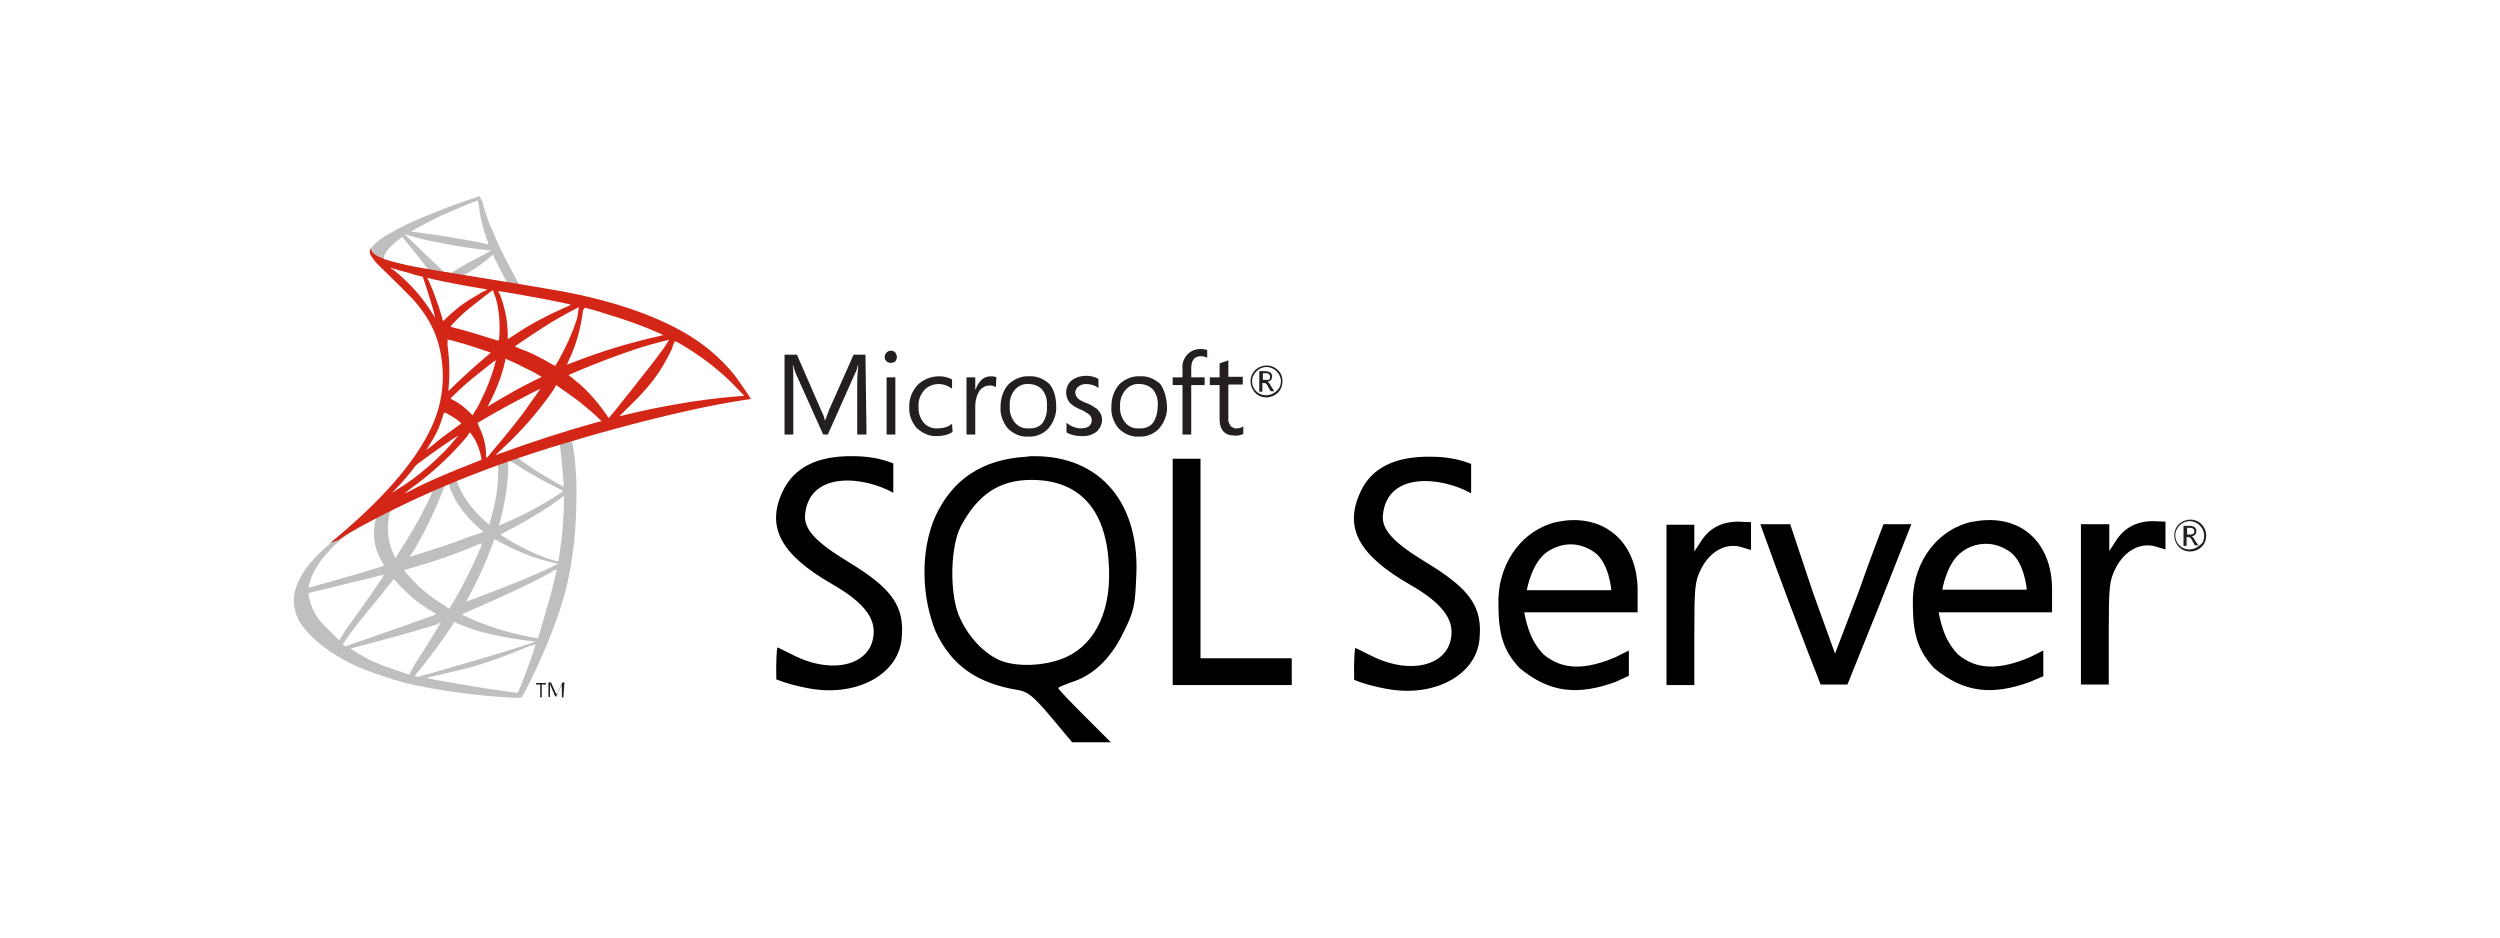 <?xml version="1.0" encoding="utf-8"?>
<!-- Generator: Adobe Illustrator 23.0.4, SVG Export Plug-In . SVG Version: 6.00 Build 0)  -->
<svg version="1.1" id="Layer_1" xmlns="http://www.w3.org/2000/svg" xmlns:xlink="http://www.w3.org/1999/xlink" x="0px" y="0px"
	 viewBox="0 0 485 182" style="enable-background:new 0 0 485 182;" xml:space="preserve">
<style type="text/css">
	.st0{fill:#231F1F;}
	.st1{fill:#BFBFBF;}
	.st2{fill:#D32616;}
</style>
<title>Asset 1</title>
<g>
	<g id="Layer_1-2">
		<g id="layer1-5">
			<path id="path2830" d="M165.5,88.5c-7-0.1-11.5,2.2-13.7,6.9c-3.2,6.9-0.3,12.2,9.6,17.9c5.6,3.2,8.1,6.1,8.1,9.2
				c0,6.4-7.7,8.6-15.6,4.6c-1.6-0.8-3-1.5-3.1-1.5c-0.3,1.8-0.2,6.2-0.2,6.2c2,0.8,4,1.3,6.1,1.7c9.1,1.8,17.4-2.4,18.2-9.4
				c0.7-6.4-1.7-9.9-10.5-15.2c-5.9-3.6-8.6-6.2-8.2-9.2c0.9-8.4,11.4-7.3,17.1-4.1v-5.7C170.8,88.9,168.2,88.5,165.5,88.5z
				 M200.5,88.5c-0.4,0-0.9,0-1.3,0.1c-8.6,0.5-14.4,4.3-17.8,11.7c-2.9,6.7-2.6,15.5,0.1,22.2c3.1,6.6,8,10.1,16.2,11.4
				c1.7,0.3,2.9,1.3,6.2,5.2l4.1,4.9h7.5l-5.1-5.1c-2.8-2.8-5.1-5.2-5.1-5.4s1.1-0.6,2.4-1.1c4.3-1.3,7.7-4.5,10.2-9.6
				c2-4,2.3-5.2,2.5-10.3C221.4,97.7,213.5,88.4,200.5,88.5L200.5,88.5z M277.6,88.6c-7-0.1-11.6,2.2-13.7,6.9
				c-3.2,6.9-0.3,12.2,9.6,17.9c5.6,3.2,8.1,6.1,8.1,9.2c0,6.4-7.7,8.6-15.6,4.6c-1.6-0.8-3-1.5-3.1-1.5c-0.3,1.8-0.2,6.2-0.2,6.2
				c2,0.8,4,1.3,6.1,1.7c9.1,1.8,17.4-2.4,18.2-9.4c0.7-6.4-1.7-9.9-10.5-15.2c-5.9-3.6-8.6-6.2-8.2-9.2c0.9-8.4,11.4-7.3,17.1-4.1
				v-5.7C282.9,89,280.2,88.6,277.6,88.6L277.6,88.6z M227.5,89v43.9h23.1v-5.2h-17.7V89H227.5z M200.1,93.1c9.2,0,14.4,5.6,15,16.2
				c0.6,8.8-2.4,15.4-8.1,18.1c-3.6,1.7-9,2.1-12.5,0.9c-3.6-1.3-7-5.1-8.6-9.2c-1.7-4.6-1.5-13.1,0.5-17
				C189.7,95.9,193.9,93.1,200.1,93.1z M385.6,100.9c-1.1,0-2.3,0.2-3.4,0.4c-7.3,1.9-11.4,8.9-11.1,16.1c0,6.1,1.2,9,4.1,12.2
				c5.9,4.9,11.4,5.3,18.6,2.7c1.3-0.6,2.6-1.1,2.6-1.1v-5l-2.6,1.3c-5.9,2.5-10.3,2.5-13.9-0.5c-2.3-2.3-3.2-5.1-3.8-8.2h22v-4.2
				C398.2,106.1,393.1,100.7,385.6,100.9L385.6,100.9z M305.1,100.9c-1.1,0-2.2,0.2-3.3,0.4c-7.3,1.9-11.4,8.9-11.1,16.1
				c0,6.1,1.2,9.1,4.1,12.2c5.9,4.9,11.4,5.3,18.6,2.7c1.3-0.6,2.6-1.2,2.6-1.2v-4.9l-2.6,1.3c-5.9,2.5-10.3,2.5-13.9-0.5
				c-2.3-2.3-3.2-5.1-3.8-8.2h22v-4.2C317.7,106.2,312.6,100.8,305.1,100.9L305.1,100.9z M417.7,101.1c-3.2,0-5.6,1.3-7.2,3.8
				l-1.3,2v-2.6v-2.6h-5.5v31.1h5.4v-9.9c0-9.1,0.1-10.2,1.3-12.6c1.7-3.4,4.7-5.1,7.7-4.3l2,0.6v-5.4L417.7,101.1L417.7,101.1z
				 M337.2,101.2c-3.2,0-5.6,1.3-7.2,3.8l-1.3,2v-2.6v-2.6h-5.4v31.1h5.4V123c0-9.1,0.1-10.2,1.3-12.6c1.7-3.4,4.7-5.1,7.7-4.3
				l2,0.6v-5.4L337.2,101.2L337.2,101.2z M341.5,101.7c3.7,10.3,7.7,20.9,11.7,31.1c1.7,0,3.5,0,5.2,0l6.2-15.4l6.2-15.7h-5.4
				c0,0-2.4,6.2-4.9,13.3l-4.5,11.8l-4.3-11.9l-4.4-13.2L341.5,101.7z M385.3,105.5c1.7,0,3.3,0.6,4.7,1.6c2.8,2.1,3.2,7.3,3.2,7.3
				h-16.4c0,0,0.9-5.4,3.9-7.4C381.9,106.1,383.5,105.5,385.3,105.5L385.3,105.5z M304.7,105.6c1.7,0,3.3,0.6,4.7,1.6
				c2.8,2.1,3.2,7.3,3.2,7.3h-16.4c0,0,0.9-5.3,3.9-7.4C301.4,106.2,303.1,105.6,304.7,105.6L304.7,105.6z"/>
		</g>
		<g id="g3073">
			<path id="path26" class="st0" d="M246.4,73.1c0-0.2-0.1-0.4-0.2-0.5c-0.2-0.2-0.5-0.2-0.7-0.2h-0.5v1.3h0.6
				C246.2,73.8,246.4,73.6,246.4,73.1 M247.2,75.9h-0.7l-0.5-0.9c-0.2-0.5-0.5-0.7-0.7-0.7h-0.4v1.7h-0.6V72h1.1
				c0.4,0,0.8,0.1,1.1,0.3c0.2,0.2,0.3,0.5,0.3,0.7s-0.1,0.5-0.2,0.7c-0.2,0.2-0.5,0.3-0.7,0.4l0,0c0.2,0.1,0.5,0.3,0.6,0.7
				L247.2,75.9L247.2,75.9z M248.5,74c0-1.5-1.3-2.8-2.8-2.8c-1.5,0-2.8,1.3-2.8,2.8c0,0.7,0.3,1.4,0.8,1.9c1.1,1.1,2.8,1,3.9,0
				C248.2,75.4,248.5,74.7,248.5,74 M248.8,74c0,0.8-0.3,1.6-0.9,2.2c-1.3,1.2-3.2,1.2-4.4,0c-1.2-1.3-1.2-3.2,0-4.4
				c1.3-1.2,3.2-1.2,4.4,0C248.5,72.3,248.8,73.1,248.8,74"/>
			<path id="path28" class="st0" d="M168.1,84.3h-1.8V73.9c0-0.8,0.1-1.8,0.2-3h-0.1c-0.1,0.5-0.2,1-0.5,1.5l-5.3,11.9h-0.9
				l-5.3-11.8c-0.2-0.6-0.4-1-0.5-1.6h-0.1c0.1,0.6,0.1,1.6,0.1,3v10.4h-1.7V68.8h2.4l4.7,10.8c0.3,0.6,0.6,1.2,0.7,1.9h0.1
				c0.3-0.9,0.6-1.5,0.7-1.9l4.8-10.8h2.3"/>
			<path id="path30" class="st0" d="M173.7,73.2v11.1H172V73.2H173.7z M174,69.3c0,0.3-0.2,0.6-0.3,0.8c-0.2,0.2-0.6,0.3-0.9,0.3
				c-0.3,0-0.6-0.1-0.8-0.3c-0.5-0.5-0.5-1.2,0-1.7s1.2-0.5,1.7,0C173.9,68.7,174,69,174,69.3"/>
			<path id="path32" class="st0" d="M184.8,83.8c-0.9,0.6-2,0.8-3.1,0.8c-1.4,0.1-2.8-0.6-3.9-1.6c-0.9-1.1-1.5-2.5-1.4-3.9
				c-0.1-1.6,0.5-3.2,1.6-4.4c1.1-1.1,2.6-1.7,4.2-1.7c0.9,0,1.7,0.2,2.5,0.6v1.8c-0.8-0.6-1.7-0.9-2.6-0.9c-1,0-2.1,0.4-2.8,1.2
				c-0.8,0.9-1.2,2.1-1.1,3.2c-0.1,1.1,0.3,2.2,1,3.1c0.7,0.8,1.7,1.2,2.8,1.1c1,0,2-0.3,2.7-0.9"/>
			<path id="path34" class="st0" d="M193.2,75.1c-0.4-0.2-0.9-0.4-1.3-0.3c-0.7,0-1.4,0.4-1.8,0.9c-0.6,0.9-0.9,2-0.9,3v5.6h-1.7
				V73.2h1.7v2.3h0.1c0.2-0.7,0.6-1.3,1.2-1.9c0.5-0.4,1.1-0.6,1.7-0.6c0.4,0,0.7,0,1.1,0.2"/>
			<path id="path36" class="st0" d="M203.1,78.8c0.1-1.2-0.2-2.3-0.9-3.2c-0.6-0.7-1.7-1.1-2.6-1.1c-1-0.1-2,0.3-2.7,1.1
				c-0.8,0.9-1.1,2.1-1,3.3c-0.1,1.1,0.3,2.2,1,3.1c0.7,0.8,1.7,1.2,2.7,1.1c1,0.1,2.1-0.3,2.7-1.1
				C202.9,81.1,203.2,79.9,203.1,78.8 M204.9,78.8c0.1,1.6-0.5,3.1-1.5,4.3c-1,1.1-2.5,1.7-4,1.6c-1.5,0.1-2.9-0.6-3.9-1.6
				c-0.9-1.1-1.5-2.6-1.4-4.1c0-1.9,0.6-3.4,1.6-4.5c1.1-1,2.5-1.6,4-1.5c1.4-0.1,2.8,0.5,3.9,1.5C204.4,75.5,204.9,76.9,204.9,78.8
				"/>
			<path id="path38" class="st0" d="M213.8,81.4c0,0.9-0.4,1.7-1,2.3c-0.9,0.7-2,1-3.1,0.9c-0.9,0-1.9-0.2-2.8-0.7V82
				c0.8,0.7,1.8,1.1,2.8,1.1c1.4,0,2.1-0.6,2.1-1.6c0-0.4-0.2-0.8-0.5-1.1c-0.6-0.4-1.2-0.8-1.8-1c-0.7-0.3-1.4-0.7-2-1.3
				c-1-1.3-0.9-3.2,0.4-4.3c0.8-0.6,1.8-0.9,2.8-0.9c0.8,0,1.7,0.2,2.4,0.6v1.8c-0.7-0.6-1.6-0.8-2.5-0.8c-0.5,0-1,0.2-1.4,0.5
				c-0.3,0.2-0.6,0.7-0.6,1.1s0.2,0.9,0.5,1.2c0.5,0.4,1.1,0.7,1.7,0.9c0.8,0.3,1.4,0.7,2.1,1.2C213.4,79.9,213.8,80.6,213.8,81.4"
				/>
			<path id="path40" class="st0" d="M224.6,78.8c0.1-1.2-0.2-2.3-0.9-3.2c-0.6-0.7-1.7-1.1-2.6-1.1c-1-0.1-2,0.3-2.7,1.1
				c-0.8,0.9-1.2,2.1-1.1,3.3c-0.1,1.1,0.3,2.2,1,3.1c0.7,0.8,1.7,1.2,2.7,1.1c1,0.1,2.1-0.3,2.7-1.1
				C224.3,81.1,224.6,79.9,224.6,78.8 M226.4,78.8c0.1,1.6-0.5,3.1-1.5,4.3c-1,1.1-2.5,1.7-4,1.6c-1.5,0.1-2.9-0.6-3.9-1.6
				c-0.9-1.1-1.5-2.6-1.4-4.1c0-1.9,0.6-3.4,1.6-4.5c1.1-1,2.5-1.6,4-1.5c1.4-0.1,2.8,0.5,3.9,1.5C225.8,75.5,226.3,76.9,226.4,78.8
				"/>
			<path id="path42" class="st0" d="M234.2,69.4c-0.4-0.2-0.8-0.3-1.2-0.3c-1.3,0-1.9,0.8-1.9,2.4v1.7h2.6v1.5h-2.6v9.6h-1.7v-9.6
				h-1.9v-1.5h1.9v-1.8c-0.1-1.1,0.4-2.1,1.1-2.8c1-0.9,2.4-1.1,3.7-0.7"/>
			<path id="path44" class="st0" d="M241.2,84.2c-0.6,0.2-1.1,0.4-1.7,0.3c-1.9,0-2.9-1.1-2.9-3.2v-6.6h-1.9v-1.5h1.9v-2.7l1.7-0.6
				v3.2h2.8v1.5h-2.8V81c-0.1,0.6,0.1,1.1,0.4,1.6c0.3,0.3,0.8,0.6,1.3,0.5c0.4,0,0.8-0.1,1.2-0.4"/>
		</g>
		<path id="path3151" class="st0" d="M425.7,103.1c0-0.2-0.1-0.4-0.2-0.5c-0.2-0.2-0.5-0.2-0.7-0.2h-0.5v1.3h0.6
			C425.4,103.7,425.7,103.5,425.7,103.1 M426.5,105.8h-0.7l-0.5-0.9c-0.2-0.5-0.5-0.7-0.7-0.7h-0.4v1.7h-0.6v-3.9h1.1
			c0.4,0,0.8,0.1,1.1,0.3c0.2,0.2,0.3,0.5,0.3,0.7c0,0.2-0.1,0.5-0.2,0.7c-0.2,0.2-0.5,0.3-0.7,0.4l0,0c0.2,0.1,0.5,0.3,0.6,0.7
			L426.5,105.8L426.5,105.8z M427.6,103.9c0-1.5-1.3-2.8-2.8-2.8s-2.8,1.3-2.8,2.8c0,0.7,0.3,1.4,0.8,1.9c1.1,1.1,2.8,1,3.9,0
			C427.4,105.4,427.6,104.7,427.6,103.9 M428,103.9c0,0.8-0.3,1.7-0.9,2.2c-1.3,1.2-3.2,1.2-4.4,0c-1.2-1.3-1.2-3.2,0-4.4
			c1.3-1.2,3.2-1.2,4.4,0C427.7,102.3,428,103.1,428,103.9"/>
		<path id="path3639" class="st1" d="M113,83.5l-19.5,6.3l-16.9,7.5l-4.7,1.3c-1.2,1.1-2.4,2.3-3.9,3.5c-1.5,1.3-2.9,2.4-3.9,3.3
			c-1.4,1.2-2.7,2.4-3.9,3.8c-1.2,1.4-2.2,3.1-2.8,4.8c-0.8,2.4-0.4,5.2,1.2,7.3c2,2.9,6,5.9,10.7,8c3,1.3,6.2,2.3,9.3,3.2
			c6.6,1.5,13.3,2.4,20,2.8c0.9,0.1,1.7,0.1,2.6,0c0.7-1.2,1.3-2.4,1.9-3.6c3.2-6.6,5.6-12.9,6.9-18.2c0.9-4.2,1.5-8.4,1.7-12.6
			c0.1-1.4,0.2-6.2,0.1-7.8c-0.1-2.3-0.3-4.7-0.7-6.9c-0.1-0.2-0.1-0.4-0.1-0.6c0.9-0.3,1.7-0.6,2.6-0.8L113,83.5L113,83.5z
			 M108.5,86.1c0.2,0,0.6,4.5,0.8,7.3c0.1,0.3,0.1,0.6,0,1c-0.1,0-2.5-1.4-4.2-2.4c-1.5-0.9-4.3-2.8-4.7-3.2
			c-0.2-0.1-0.2-0.1,1.1-0.6C103.5,87.6,108.4,86.1,108.5,86.1L108.5,86.1z M98.6,89.3c0.5,0.2,0.9,0.4,1.3,0.7
			c2.8,1.8,5.8,3.5,8.9,5c0.6,0.2,0.6,0.2-0.6,1c-3.2,2.1-6.6,3.9-10.1,5.4c-0.7,0.3-1.3,0.6-1.3,0.6c0-0.2,0.1-0.6,0.2-0.8
			c0.9-3.4,1.5-6.9,1.6-10.3C98.5,89.3,98.5,89.3,98.6,89.3L98.6,89.3L98.6,89.3z M96.6,90.1c0.1,1.4,0,2.8-0.1,4.3
			c-0.2,2.1-0.7,4.3-1.3,6.4c-0.2,0.6-0.3,1-0.3,1c-0.9-0.8-1.9-1.7-2.8-2.7c-1-1.2-2-2.5-2.7-3.9c-0.3-0.6-0.6-1.3-0.8-2
			C88.8,93.1,96.6,90.1,96.6,90.1L96.6,90.1z M87,93.9C87,93.9,87,93.9,87,93.9c0.2,0.2,0.2,0.3,0.2,0.6c0.6,1.6,1.4,3,2.4,4.4
			c1,1.3,2.1,2.5,3.4,3.6l0.7,0.6c0.1,0.1,0.2,0.1-2.3,0.9c-2.8,1.1-5.8,2.1-9.3,3.2l-2.5,0.8c-0.2,0.1-0.1,0,0.3-0.6
			c2.3-3.7,4.2-7.7,5.8-11.7c0.2-0.6,0.5-1.3,0.6-1.4c0-0.2,0.2-0.3,0.3-0.4C86.8,93.9,86.9,93.9,87,93.9L87,93.9z M84,95.1
			c-0.4,1-0.9,2.1-1.4,3.1c-1.4,2.8-3,5.5-5.1,8.8c-0.4,0.6-0.7,1.1-0.7,1.2c-0.1,0.1-0.1,0.1-0.3-0.4c-0.6-1.1-0.9-2.2-1.1-3.4
			c-0.2-1.4-0.2-2.9,0.1-4.4c0.2-0.9,0.2-0.9,0.6-1.1C77.9,97.9,84,95,84,95.1L84,95.1z M109.4,96.1v0.6c0,3.7-0.3,7.3-0.9,11.1
			c-0.1,0.6-0.2,1.1-0.2,1.1s-0.4-0.1-0.9-0.2c-2.4-0.7-4.6-1.7-6.8-2.9c-1.2-0.6-2.4-1.3-3.5-2.1c0,0,0.6-0.3,1.3-0.7
			c2.8-1.4,5.4-3,8.1-4.7c0.9-0.6,2.2-1.6,2.5-1.8L109.4,96.1z M72.9,100.5c0.1,0,0.1,0.1-0.1,0.6c-0.1,0.4-0.2,1.1-0.2,1.6
			c-0.2,2.1,0.3,4.1,1.3,5.9c0.3,0.6,0.6,1.1,0.6,1.1c0,0.2-9.8,3-12.8,3.8L60,114c-0.1,0-0.1,0-0.1-0.2c0.3-2.1,2-5,4.3-7.3
			c1.4-1.5,3-2.8,4.8-3.7C70.5,101.8,72.7,100.6,72.9,100.5L72.9,100.5L72.9,100.5z M95.9,104.6c0.2,0.2,0.6,0.2,0.8,0.4
			c3.6,2,7.3,3.5,11.3,4.3l0.3,0.1l-0.5,0.2c-2,1.1-8.4,3.8-14.9,6.2l-2.1,0.8c-0.1,0.1-0.2,0.1-0.3,0.1c0,0,0.2-0.6,0.6-1.2
			c1.8-3.4,3.4-6.9,4.7-10.6C95.8,104.8,95.9,104.6,95.9,104.6L95.9,104.6z M93.5,105.4c-0.1,0.2-0.2,0.5-0.2,0.7
			c-1.5,3.6-3.2,6.9-5.1,10.3c-0.6,0.9-1,1.7-1,1.7s-0.5-0.2-0.9-0.6c-2.9-1.7-5.5-3.9-7.7-6.6l-0.2-0.3l1.3-0.4
			c4.4-1.2,8.7-2.7,12.9-4.5C93,105.5,93.5,105.4,93.5,105.4L93.5,105.4z M108,110.4L108,110.4c0,0.3-0.7,3.3-1.3,5.5
			c-0.6,1.8-0.9,3.2-1.7,5.8c-0.3,1.1-0.6,2.1-0.7,2.1h-0.2c-4.1-0.7-8.1-1.8-11.9-3.4c-1-0.4-2.5-1.1-2.6-1.2
			c0.6-0.3,1.3-0.6,2-0.9c6.7-2.9,13.7-6.2,16-7.7C107.6,110.6,107.9,110.5,108,110.4L108,110.4z M74.5,111.6c0,0-1.8,2.7-4.4,6.4
			l-2.4,3.3c-0.4,0.6-1,1.4-1.3,2l-0.6,0.9l-0.6-0.6c-0.9-0.9-1.9-1.8-2.8-2.8c-1.2-1.3-2-3-2.4-4.7c-0.2-0.7-0.2-1.1,0-1.1
			c0.2,0,4.1-1,7.8-1.9c2.1-0.5,4.4-1,5.3-1.3S74.5,111.6,74.5,111.6L74.5,111.6z M76.4,112.3l0.5,0.6c2,2.2,4.3,4.2,6.9,5.7
			c0.3,0.2,0.6,0.3,0.8,0.6c-0.1,0.1-9.1,3.2-13.3,4.7c-2.4,0.8-4.3,1.5-4.3,1.5c-0.1-0.1-0.2-0.2-0.3-0.2l-0.2-0.2l0.4-0.6
			c1.3-2,3.1-4.2,6.9-8.8L76.4,112.3L76.4,112.3z M88.1,120.7c0,0,0.6,0.2,1.5,0.6c1.8,0.7,3.6,1.3,5.4,1.7c2.7,0.6,5.4,1.1,8.3,1.4
			c0.3,0,0.5,0.1,0.5,0.1s-2.3,0.8-3.9,1.3c-2.5,0.8-10.3,3.1-16.6,4.9l-2.2,0.6c-0.2,0-0.6-0.1-0.6-0.2c0.2-0.3,0.5-0.7,0.8-1
			c2.1-2.6,4.1-5.3,6-8.1L88.1,120.7z M85.5,120.8c0,0-1,1.7-2.8,4.6l-2,3.1c-0.3,0.5-0.7,1.2-0.9,1.6l-0.4,0.8l-0.2-0.1
			c-0.6-0.2-4.3-1.4-5.2-1.8c-1.2-0.5-2.3-0.9-3.4-1.6c-1.2-0.6-2.7-1.6-2.5-1.6l4.5-1.2c6.4-1.7,10-2.8,12.3-3.5
			C85.1,120.8,85.5,120.8,85.5,120.8L85.5,120.8z M103.9,125L103.9,125c0.1,0.2-2.3,6.8-3.2,8.8c-0.2,0.5-0.2,0.6-0.4,0.6
			c-0.2,0-3.7-0.5-5.8-0.8c-3.6-0.6-9.8-1.6-11.4-2l-0.4-0.1l2.2-0.5c4.7-1.1,6.9-1.6,9.2-2.4c2.9-0.9,5.8-2.1,8.7-3.3
			C103.1,125.3,103.5,125.2,103.9,125L103.9,125z"/>
		<path id="path3667" class="st1" d="M93,38.1c-0.3,0-5.5,1.8-8.9,3.2c-4.6,1.8-8.1,3.6-10.3,5.1c-0.8,0.6-1.4,1.2-2,2
			c-0.1,0.2-0.1,0.3-0.1,0.5l2,1.9l4.7,1.5l11.1,2l12.8,2.2l0.2-1.1h-0.1l-1.7-0.2l-0.3-0.6c-1.7-3.1-3.7-6.9-4.7-9.5
			c-0.9-1.9-1.6-3.9-2.1-5.9C93.1,38.2,93.1,38.1,93,38.1L93,38.1z M92.7,38.9L92.7,38.9c0,0,0.1,0.4,0.2,0.9
			c0.2,2.1,0.7,4.2,1.4,6.2c0.6,1.6,0.6,1.5-0.1,1.3c-1.5-0.4-8.2-1.6-13.1-2.2c-0.8-0.1-1.4-0.2-1.4-0.2s3.5-1.9,5.1-2.7
			C86.7,41.3,92.2,39,92.7,38.9L92.7,38.9z M78.5,45.4l0.6,0.2c3.2,1.1,11,2.5,15.3,2.9c0.5,0.1,0.9,0.1,0.9,0.1
			c-0.3,0.2-0.6,0.3-0.9,0.5c-2.1,1.1-4.4,2.3-6,3.3c-0.3,0.2-0.6,0.4-0.9,0.6l-0.7-0.1l-0.6-0.1l-1.5-1.4c-2.6-2.5-4.6-4.4-5.4-5.2
			L78.5,45.4z M78,45.9l2.1,2.6c1.1,1.4,2.3,2.8,2.5,3.2c0.2,0.2,0.3,0.4,0.5,0.6c-0.1,0.1-3-0.6-4.6-0.9c-1.6-0.3-2.3-0.6-3.2-0.9
			l-0.8-0.2V50c0-1,1.3-2.4,3.4-3.9L78,45.9L78,45.9z M95.6,49.4c0.1,0,0.2,0.2,0.3,0.6c0.5,1.1,2.1,4.1,2.4,4.7
			c0.2,0.2,0.3,0.2-1.7-0.2c-5-0.8-6.6-1.1-6.6-1.1c0.1-0.1,0.2-0.2,0.3-0.2c1.6-0.9,3.1-1.9,4.5-3.1L95.6,49.4
			C95.5,49.5,95.5,49.4,95.6,49.4L95.6,49.4z"/>
		<path id="path2851" class="st2" d="M71.9,48.2c-0.2,0.4-0.2,0.9,0,1.3c0.4,0.6,0.8,1.2,1.3,1.7c0,0,6.6,6.4,7.3,7.3
			c3.6,4.2,5.2,8.3,5.4,14c0.1,3.6-0.7,7.3-2.3,10.6c-3.1,6.6-9.6,14.1-19.5,22.2l1.5-0.5c1.7-1.2,3.4-2.2,5.2-3.1
			c7.8-4.2,15.9-7.8,24.3-10.9c13.7-5.1,36.4-11.3,49.3-13.2l1.3-0.2l-0.2-0.3c-0.9-1.4-1.9-2.8-2.9-4.2c-2.9-3.6-6.4-6.5-10.4-8.7
			c-5.8-3.2-13.3-5.8-22.7-7.6c-1.8-0.3-5.7-1-8.8-1.5C94,54,89.6,53.3,84.8,52.5c-1.7-0.3-4.3-0.7-6-1.1c-1.3-0.3-2.6-0.6-3.9-1
			C73.8,49.9,72.2,49.5,71.9,48.2L71.9,48.2z M75.7,51.9c0.2,0.1,0.4,0.1,0.6,0.2c0.6,0.2,1.3,0.4,2.1,0.6c0.6,0.2,1.3,0.3,2,0.6
			c0.9,0.2,1.6,0.4,1.6,0.4c0.1,0.1,1.6,4.8,2.1,6.6c0.2,0.7,0.3,1.3,0.3,1.3c-0.2-0.2-0.2-0.4-0.4-0.6c-2-3.3-4.6-6.2-7.6-8.6
			C76,52.2,75.7,51.9,75.7,51.9L75.7,51.9z M82.9,53.9c0.2,0,0.6,0.1,0.8,0.2c2.5,0.6,6.9,1.4,9.9,1.9c0.3,0,0.6,0.1,0.9,0.2
			c-0.1,0.1-0.2,0.2-0.4,0.2c-0.5,0.2-2.4,1.4-3.1,1.8c-1.5,0.9-2.9,2.1-4.2,3.3c-0.4,0.4-0.8,0.8-0.8,0.8c-0.1-0.2-0.2-0.3-0.2-0.6
			c-0.7-2.4-1.6-4.9-2.6-7.2C83.1,54.4,83,54.2,82.9,53.9L82.9,53.9L82.9,53.9z M95.6,56.3c0.1,0,0.2,0.6,0.6,1.6
			c0.6,2.2,0.8,4.5,0.7,6.7c0,0.6-0.1,1.2-0.1,1.3l-0.1,0.2L96,65.9c-1.6-0.5-4.1-1.3-6.3-1.9c-1.3-0.3-2.3-0.6-2.3-0.7
			c0.8-0.9,1.7-1.8,2.6-2.6C91.5,59.4,95.5,56.3,95.6,56.3L95.6,56.3z M96.7,56.5c0.1-0.1,6.1,1,8.8,1.5c2.1,0.4,5,1,5.2,1.1
			c0.1,0-0.2,0.2-1.2,0.6c-3.4,1.5-6.6,3.2-9.6,5.2c-0.8,0.5-1.4,0.9-1.4,0.9c0-0.3,0-0.6,0-0.9c0-2.8-0.6-5.4-1.6-8
			C96.7,56.8,96.7,56.7,96.7,56.5L96.7,56.5z M112.3,59.6c-0.1,0.6-0.2,1.3-0.3,2c-0.6,2.1-2,5.4-3.7,8.4c-0.2,0.3-0.4,0.7-0.6,1
			c-0.3-0.2-0.6-0.3-0.9-0.5c-1.9-1.1-3.8-2.1-5.8-2.8c-0.6-0.2-1.1-0.5-1.1-0.5c-0.1,0,4.7-3.2,7.1-4.7
			C109,61.3,112.2,59.6,112.3,59.6L112.3,59.6z M113.4,59.7c0.2,0,2.8,0.7,4.2,1.2c3.4,1,6.8,2.2,10,3.6l1.1,0.5l-0.8,0.2
			c-5.8,1.3-11.4,3-17,5.2c-0.5,0.2-0.8,0.3-0.9,0.3c0.1-0.2,0.2-0.5,0.3-0.7c1.5-3.1,2.4-6.4,2.8-9.8
			C113.3,60,113.3,59.9,113.4,59.7L113.4,59.7z M86.8,65.9c0.1-0.1,2.1,0.5,3.2,0.8c1.7,0.5,5.2,1.7,5.2,1.7s-0.4,0.4-0.9,0.8
			c-1.9,1.6-3.8,3.3-6,5.4c-0.6,0.6-1.2,1.2-1.3,1.2c0,0,0-0.1,0-0.2c0.3-2.9,0.2-5.9-0.2-8.8C86.9,66.4,86.8,66.1,86.8,65.9
			L86.8,65.9z M129.8,65.9c0,0-0.9,1.6-1.6,2.4c-0.9,1.3-2.2,2.9-5.1,6.6l-3.9,4.9c-0.6,0.7-1.1,1.3-1.1,1.3
			c-0.2-0.2-0.3-0.4-0.4-0.6c-1.7-2.4-3.6-4.7-6-6.6c-0.5-0.4-0.9-0.8-1.1-0.9c-0.1-0.1-0.2-0.2-0.3-0.2c0-0.1,2.5-1.1,4.4-1.9
			c3.3-1.3,7.8-3,11.3-4C127.9,66.4,129.8,65.9,129.8,65.9L129.8,65.9z M130.9,66.2c0.3,0.1,0.6,0.2,0.9,0.4
			c3.6,2.1,6.9,4.5,9.9,7.4c0.8,0.8,2.7,2.8,2.7,2.8l-1.5,0.1c-7.3,0.6-14.6,1.9-21.7,3.6c-0.6,0.2-0.9,0.2-1,0.2
			c0,0,0.6-0.6,1.3-1.3c4.5-4.3,6.6-7,8.9-11.8C130.5,66.9,130.9,66.3,130.9,66.2L130.9,66.2L130.9,66.2z M98.1,69.6
			c0.2,0.1,2.1,0.9,3.6,1.7c1.3,0.6,3.3,1.7,3.4,1.8c0,0-0.7,0.4-1.6,0.8c-2.8,1.4-5.1,2.7-7.6,4.2c-0.7,0.4-1.3,0.8-1.3,0.8
			c0,0,0-0.1,0.4-0.8c1.3-2.5,2.4-5.3,3-8.1C98,69.7,98.1,69.5,98.1,69.6L98.1,69.6z M96.2,69.9c-0.2,0.9-0.5,1.9-0.8,2.8
			c-0.7,2.1-1.6,4-2.6,6c-0.2,0.4-0.6,1-0.8,1.3l-0.3,0.6l-0.8-0.8c-0.8-0.8-1.7-1.5-2.8-2.1c-0.2-0.1-0.5-0.2-0.7-0.4
			c1.4-1.4,2.9-2.8,4.4-4C93.2,72.2,96.1,69.8,96.2,69.9z M107.9,74.7l0.7,0.5c1.7,1.2,3.5,2.4,5.1,3.8c0.9,0.7,2.4,2.1,2.8,2.5
			l0.2,0.2l-1.2,0.3c-6.7,1.9-11.9,3.6-18,5.8c-0.7,0.2-1.3,0.5-1.3,0.5c-0.1,0-0.2,0.1,1.3-1.3c3.7-3.4,7-7.2,9.9-11.4L107.9,74.7z
			 M104.8,75.5c0,0-2,2.8-3.2,4.5c-1.4,1.9-4,5.1-5.8,7.2c-0.7,0.9-1.3,1.6-1.4,1.6s-0.1-0.2-0.1-0.6c0-1.8-0.5-3.6-1.3-5.3
			c-0.3-0.7-0.4-0.9-0.3-0.9c0.3-0.2,4.6-2.7,7.3-4.1C101.9,76.9,104.7,75.4,104.8,75.5L104.8,75.5z M86.2,80
			c0.2,0.1,0.6,0.2,0.8,0.4c0.9,0.5,1.7,1,2.5,1.7c-0.2,0.2-0.6,0.5-0.9,0.7c-1.4,1-3.6,2.6-4.7,3.6c-1.3,0.9-1.3,1.1-1.2,0.9
			c0.7-1.1,1.4-2.2,2-3.4c0.5-1,0.9-2.1,1.2-3.1C85.9,80.5,86.1,80.3,86.2,80L86.2,80z M91.1,83.9c0.1,0,0.2,0.1,0.6,0.7
			c0.9,1.3,1.4,2.8,1.7,4.3v0.3l-2,0.8c-3.6,1.4-6.9,2.8-9.2,3.9c-0.6,0.3-1.7,0.8-2.4,1.2c-0.7,0.4-1.3,0.6-1.3,0.6s0.5-0.4,1-0.8
			c4.1-2.9,7.8-6.3,11.1-10.2C90.8,84.3,91.1,84,91.1,83.9L91.1,83.9L91.1,83.9z M88.9,84.5c-0.9,1.1-1.7,2.1-2.8,3.2
			C83.3,90.5,80.3,93,77,95l-0.9,0.6c-0.1,0.1,0-0.1,1.6-1.7c0.9-1.1,1.7-1.9,2.5-3c0.4-0.6,0.9-1,1.5-1.4
			C83.9,87.8,88.9,84.4,88.9,84.5L88.9,84.5z"/>
		<path id="path168" class="st0" d="M105.9,132.8h-0.8v2.5h-0.3v-2.5H104v-0.3h1.9"/>
		<path id="path170" class="st0" d="M109.3,135.3H109v-1.9c0-0.2,0-0.3,0-0.6l0,0c0,0.1-0.1,0.2-0.1,0.2l-1,2.1h-0.2l-0.9-2.1
			c0-0.1-0.1-0.2-0.1-0.3l0,0c0,0.1,0,0.3,0,0.6v1.9h-0.3v-2.8h0.5l0.9,2c0.1,0.1,0.1,0.2,0.2,0.3l0,0c0.1-0.2,0.1-0.2,0.2-0.3
			l0.9-2h0.4"/>
	</g>
</g>
</svg>
